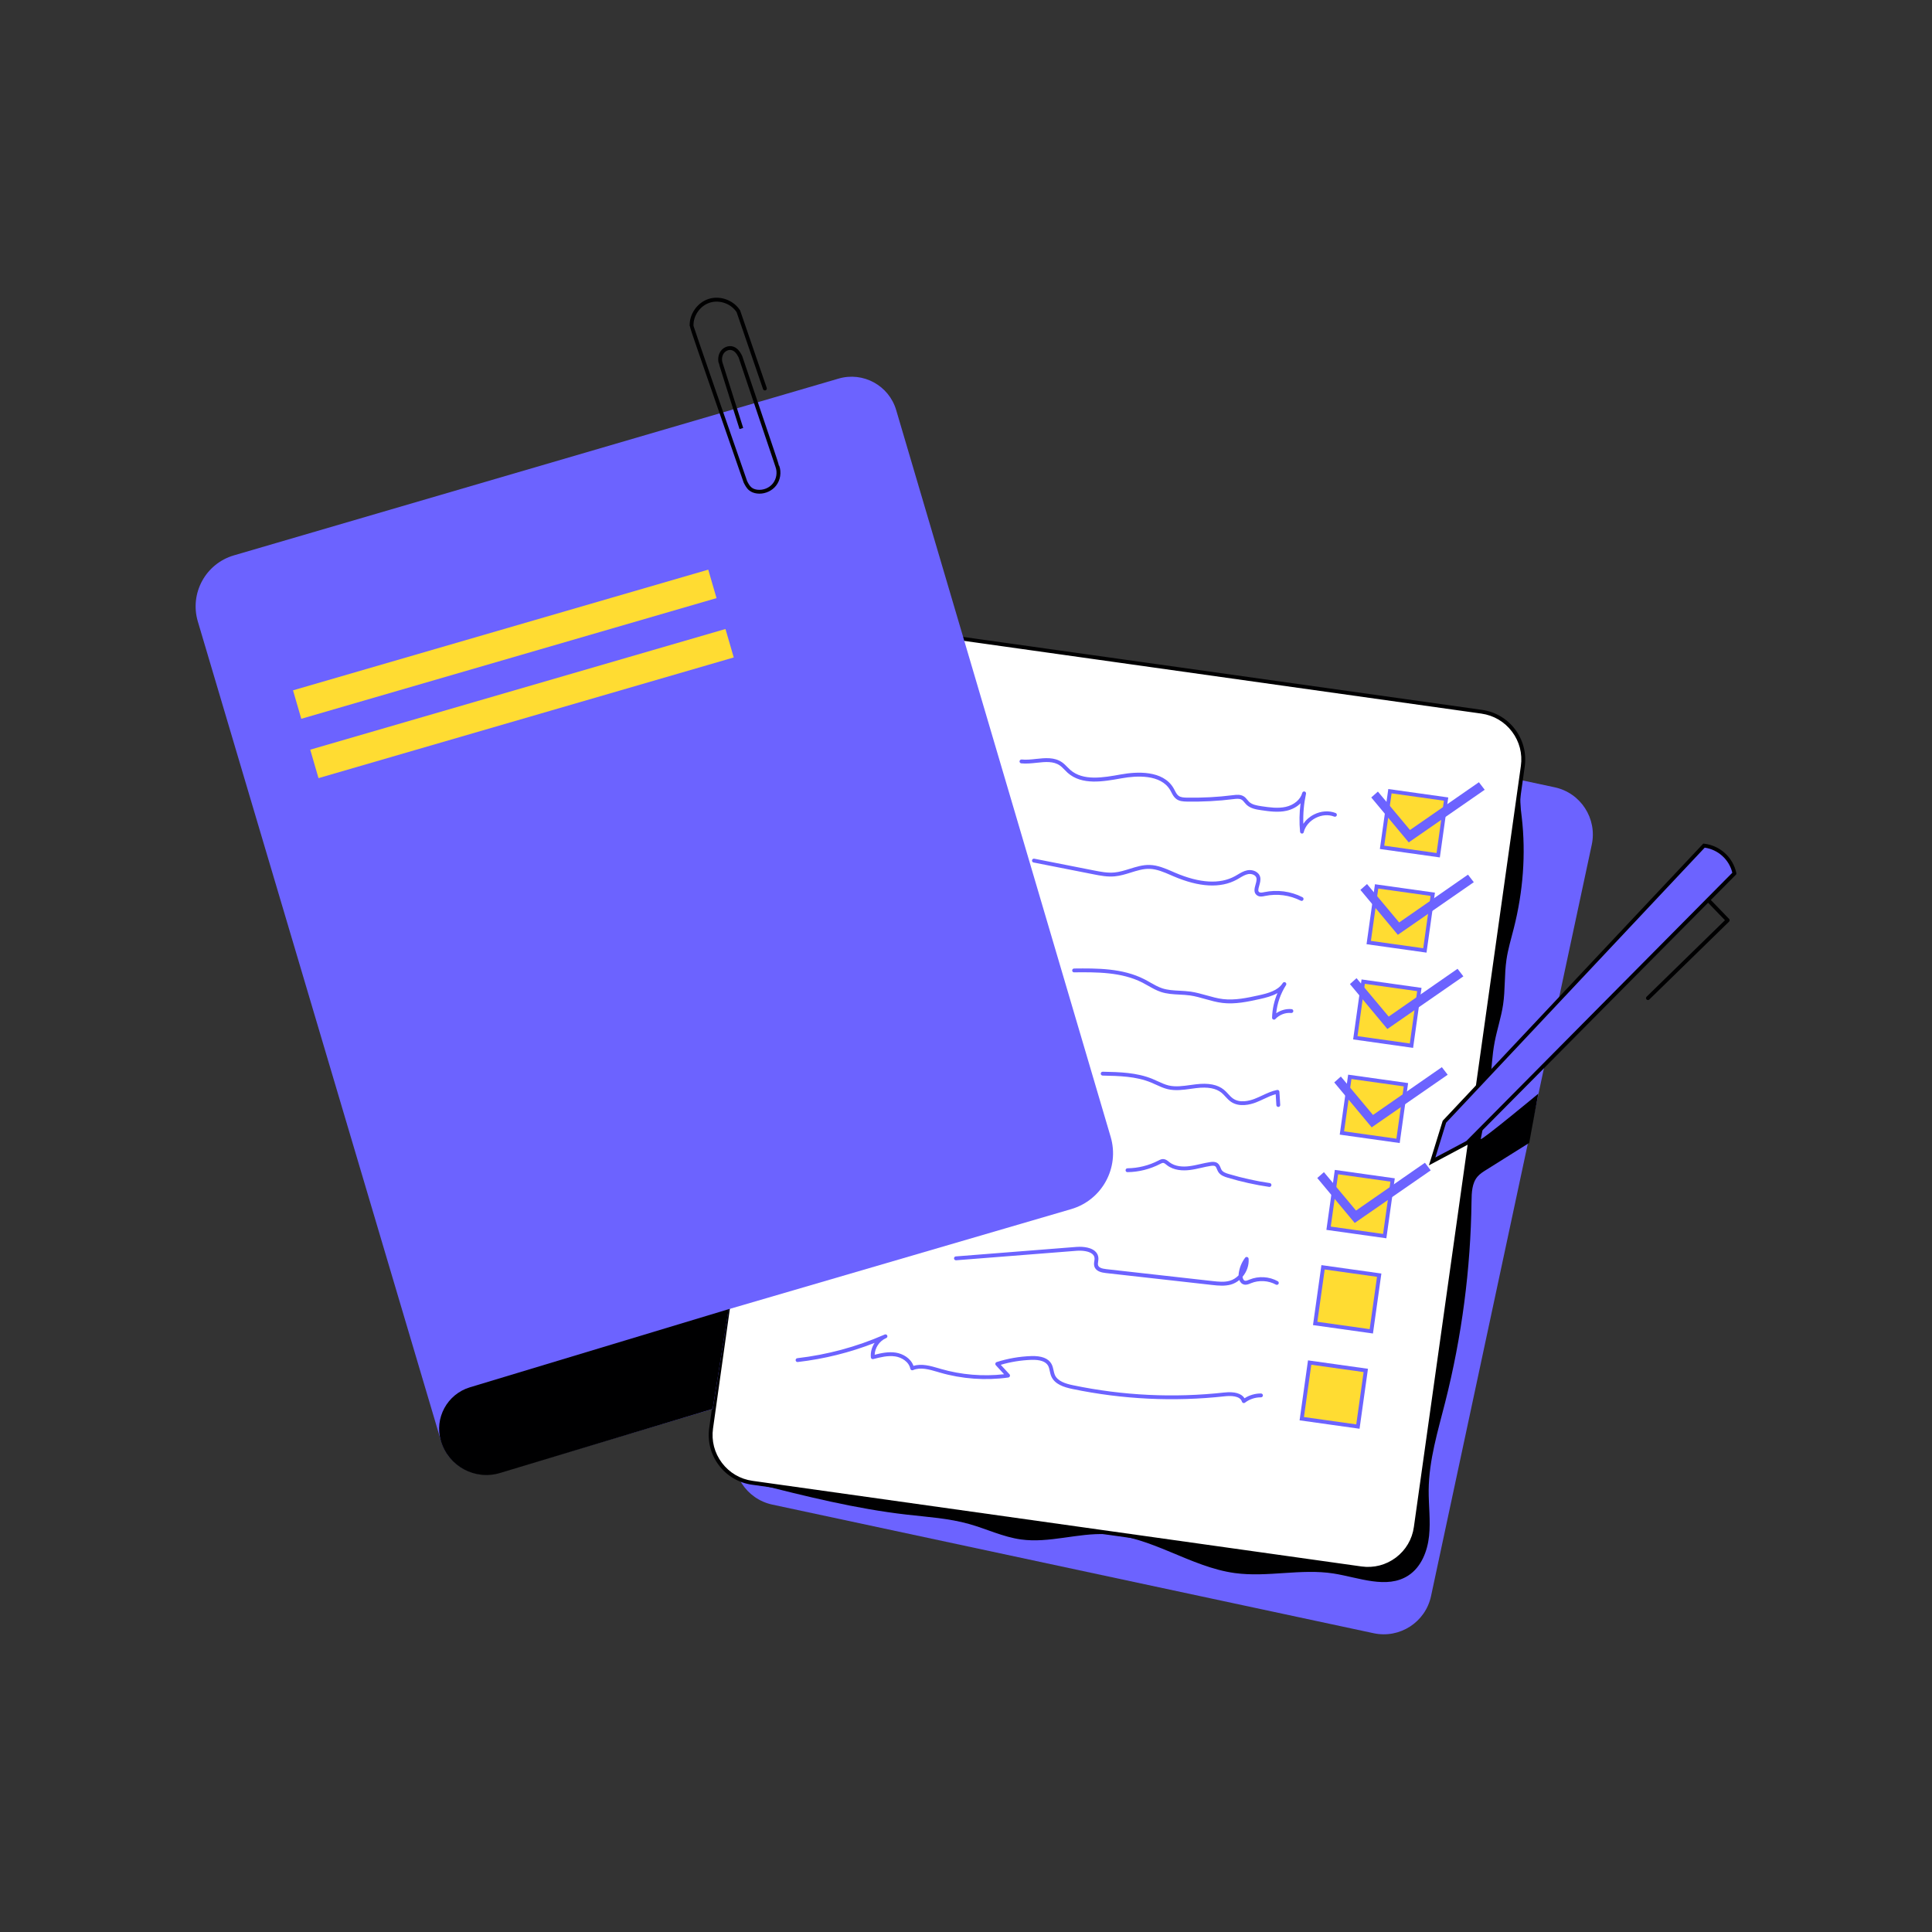 <svg transform="scale(1)" version="1.1" id="_x30_019_x5F_Checklist_x5F_1" xmlns="http://www.w3.org/2000/svg" xmlns:xlink="http://www.w3.org/1999/xlink" x="0px" y="0px" width="500px" height="500px" viewBox="0 0 500 500" xml:space="preserve" class="show_show__wrapper__graphic__5Waiy "><rect x="0" y="0" width="500" height="500" fill="#333333" stroke="none"/><title>React</title><style type="text/css">
	.st0{fill:#6C63FF;}
	.st1{fill:#000001;}
	.st2{fill:#FFFFFF;}
	.st3{fill:#FFDC32;}
	.st4{fill:#6C63FF;}
</style><g id="back"><path class="st0" d="M190.26,374.55l41.6-194.48c1.44-6.75,8.09-11.05,14.84-9.61l155.64,33.29c6.75,1.44,11.05,8.09,9.61,14.84
		l-41.6,194.48c-1.44,6.75-8.09,11.05-14.84,9.61l-155.64-33.29C193.12,387.94,188.82,381.3,190.26,374.55z"></path><path class="st1" d="M195.63,383.98c12.88,3.24,25.81,6.49,39.01,8c5.42,0.62,10.91,0.95,16.17,2.43c4.5,1.27,8.79,3.36,13.42,4
		c7.32,1.01,14.68-1.71,22.06-1.37c11.63,0.53,21.75,8.5,33.29,10.07c8.45,1.15,17.11-1.21,25.53,0.11
		c6.56,1.03,13.81,4.14,19.38,0.51c3.33-2.17,4.93-6.26,5.35-10.21c0.42-3.95-0.13-7.93-0.1-11.9c0.07-7.74,2.38-15.25,4.28-22.75
		c4.3-16.97,6.59-34.46,6.81-51.97c0.03-2.24,0.1-4.69,1.55-6.39c0.62-0.73,1.45-1.25,2.27-1.76c3.7-2.32,7.4-4.64,11.1-6.96
		l2.36-12.74c0,0-14.37,11.92-14.9,11.76c0.96-4.85,1.92-9.71,2.44-14.63c0.37-3.51,0.5-7.06,1.17-10.53
		c0.62-3.24,1.69-6.39,2.18-9.66c0.57-3.84,0.31-7.77,0.87-11.62c0.4-2.77,1.23-5.45,1.91-8.17c2.38-9.38,3.16-19.17,2.04-28.76
		c-0.36-2.51-0.46-5.06-0.31-7.6c0,0-27.07,191.97-27.08,192.28c-1.36,4.4-5.04,8.01-9.46,9.29c-1.9,0.55-3.99,0.67-5.83-0.05
		L195.63,383.98z"></path></g><g id="paper"><path class="st2" d="M184.03,369.63l27.69-196.95c0.96-6.84,7.28-11.6,14.12-10.64l157.61,22.16c6.84,0.96,11.6,7.28,10.64,14.12
		L366.4,395.27c-0.96,6.84-7.28,11.6-14.12,10.64l-157.61-22.16C187.83,382.79,183.07,376.47,184.03,369.63z"></path><path class="st0" d="M336.96,215.73c-0.01,0-0.03,0-0.04,0c-0.24-0.02-0.43-0.21-0.46-0.45c-0.24-2.45-0.19-4.93,0.12-7.39
		c-0.91,0.92-2.17,1.6-3.6,1.93c-2.21,0.5-4.53,0.16-6.58-0.14c-1.24-0.18-2.78-0.41-3.85-1.46c-0.17-0.17-0.33-0.36-0.49-0.55
		c-0.23-0.28-0.44-0.53-0.7-0.69c-0.56-0.36-1.36-0.26-2.13-0.17c-3.97,0.5-8.04,0.71-12.1,0.64c-0.94-0.02-1.91-0.09-2.69-0.66
		c-0.62-0.45-0.96-1.1-1.28-1.72c-0.1-0.19-0.2-0.38-0.31-0.57c-2.44-4.2-8.83-3.74-12.42-3.1l-0.19,0.03
		c-4.79,0.86-10.23,1.84-13.93-1.42c-0.28-0.25-0.54-0.52-0.8-0.79c-0.4-0.41-0.78-0.8-1.22-1.11c-1.68-1.17-3.79-0.94-6.04-0.7
		c-1.3,0.14-2.65,0.28-3.95,0.15c-0.27-0.03-0.47-0.27-0.45-0.55c0.03-0.27,0.28-0.47,0.55-0.45c1.19,0.13,2.49-0.01,3.74-0.15
		c2.33-0.25,4.73-0.5,6.71,0.87c0.52,0.36,0.95,0.8,1.37,1.23c0.24,0.25,0.49,0.5,0.75,0.73c3.34,2.94,8.52,2.01,13.09,1.19
		l0.19-0.03c3.85-0.69,10.72-1.14,13.46,3.58c0.12,0.2,0.22,0.41,0.33,0.61c0.28,0.55,0.55,1.06,0.98,1.37
		c0.54,0.4,1.31,0.45,2.12,0.47c4.01,0.07,8.03-0.14,11.96-0.64c0.9-0.11,1.92-0.23,2.78,0.31c0.39,0.24,0.67,0.58,0.94,0.91
		c0.13,0.16,0.26,0.32,0.41,0.47c0.77,0.76,1.95,0.98,3.29,1.18c2.06,0.3,4.19,0.61,6.22,0.16c2.15-0.48,3.83-1.9,4.28-3.62
		c0.07-0.26,0.33-0.42,0.6-0.36c0.26,0.06,0.43,0.33,0.37,0.59c-0.55,2.57-0.78,5.17-0.69,7.77c0.66-0.99,1.61-1.83,2.76-2.41
		c1.82-0.92,3.86-1.06,5.6-0.38c0.26,0.1,0.38,0.39,0.28,0.65c-0.1,0.26-0.4,0.38-0.65,0.28c-1.47-0.58-3.21-0.46-4.78,0.34
		c-1.57,0.8-2.7,2.13-3.1,3.65C337.39,215.57,337.19,215.73,336.96,215.73z"></path><path class="st0" d="M336.86,233.15c-0.08,0-0.15-0.02-0.23-0.05c-2.83-1.44-6.11-1.88-9.23-1.23c-0.63,0.14-1.39,0.3-2.03-0.12
		c-1.04-0.68-0.71-1.86-0.44-2.82c0.17-0.59,0.34-1.21,0.24-1.68c-0.18-0.82-1.29-1.2-2.17-1.03c-0.76,0.15-1.46,0.56-2.19,1
		c-0.25,0.15-0.49,0.29-0.74,0.43c-4.19,2.28-9.7,1.99-16.38-0.87l-0.67-0.29c-1.77-0.77-3.61-1.57-5.49-1.63
		c-1.66-0.05-3.22,0.44-4.89,0.96c-1.34,0.42-2.73,0.85-4.17,0.98c-1.88,0.18-3.73-0.19-5.53-0.54c-5.18-1.03-10.32-2.04-15.46-3.05
		c-0.27-0.05-0.45-0.32-0.39-0.59c0.05-0.27,0.31-0.45,0.59-0.39c5.14,1.01,10.28,2.02,15.42,3.04c1.77,0.35,3.55,0.69,5.29,0.53
		c1.33-0.12,2.67-0.54,3.96-0.94c1.67-0.52,3.41-1.07,5.22-1.01c2.08,0.07,4,0.9,5.86,1.71l0.66,0.29c6.38,2.73,11.6,3.04,15.5,0.91
		c0.24-0.13,0.47-0.27,0.71-0.41c0.77-0.46,1.57-0.94,2.51-1.12c1.36-0.27,3.02,0.39,3.33,1.79c0.16,0.72-0.06,1.5-0.25,2.18
		c-0.28,0.99-0.37,1.46,0.02,1.7c0.3,0.19,0.78,0.09,1.25-0.01c3.38-0.7,6.89-0.24,9.92,1.31c0.25,0.13,0.34,0.43,0.22,0.67
		C337.22,233.05,337.04,233.15,336.86,233.15z"></path><path class="st0" d="M329.71,263.89c-0.06,0-0.13-0.01-0.19-0.04c-0.19-0.08-0.32-0.27-0.31-0.48c0.06-2.19,0.54-4.35,1.4-6.36
		c-1.36,0.78-3.01,1.2-4.64,1.56c-2.96,0.65-6.31,1.39-9.6,0.99c-1.51-0.18-2.99-0.6-4.42-1c-1.3-0.37-2.64-0.75-3.97-0.94
		c-0.89-0.13-1.82-0.17-2.72-0.22c-1.59-0.08-3.24-0.17-4.8-0.68c-1.18-0.39-2.25-1-3.29-1.59c-0.49-0.28-0.99-0.56-1.49-0.82
		c-5.45-2.79-11.96-2.72-17.7-2.67c-0.27,0.04-0.5-0.22-0.5-0.49c0-0.28,0.22-0.5,0.5-0.5c5.85-0.06,12.49-0.12,18.16,2.77
		c0.52,0.26,1.03,0.55,1.53,0.84c1.04,0.59,2.02,1.15,3.1,1.51c1.44,0.47,2.95,0.55,4.54,0.63c0.92,0.05,1.87,0.1,2.81,0.23
		c1.4,0.2,2.78,0.59,4.11,0.96c1.39,0.39,2.83,0.8,4.26,0.97c3.12,0.38,6.38-0.34,9.26-0.97c2.46-0.54,4.95-1.22,6.18-3.11
		c0.02-0.03,0.04-0.06,0.05-0.08c0.15-0.23,0.46-0.3,0.69-0.15c0.23,0.15,0.3,0.45,0.16,0.69c-0.02,0.03-0.04,0.06-0.06,0.09
		c-1.38,2.18-2.23,4.65-2.49,7.2c1.15-0.8,2.59-1.2,3.98-1.07c0.28,0.03,0.48,0.27,0.45,0.55c-0.03,0.28-0.27,0.47-0.55,0.45
		c-1.5-0.15-3.07,0.46-4.09,1.57C329.98,263.83,329.85,263.89,329.71,263.89z"></path><path class="st0" d="M330.82,286.47c-0.26,0-0.48-0.2-0.5-0.47l-0.17-2.82c-1.04,0.28-2.03,0.74-3.07,1.23
		c-0.67,0.31-1.36,0.64-2.07,0.91c-1.48,0.56-4.28,1.29-6.44-0.18c-0.56-0.39-1-0.87-1.44-1.34c-0.33-0.36-0.64-0.7-0.99-0.99
		c-1.43-1.17-3.57-1.57-6.55-1.21c-0.48,0.06-0.95,0.12-1.43,0.19c-1.95,0.27-3.97,0.55-5.94,0.09c-1.07-0.25-2.06-0.71-3.02-1.15
		c-0.43-0.2-0.86-0.39-1.29-0.57c-3.92-1.62-8.31-1.71-12.55-1.8c-0.28-0.01-0.5-0.23-0.49-0.51c0.01-0.27,0.23-0.49,0.5-0.49
		c0,0,0.01,0,0.01,0c4.33,0.09,8.82,0.19,12.91,1.88c0.45,0.18,0.89,0.39,1.33,0.59c0.96,0.44,1.87,0.86,2.83,1.09
		c1.79,0.42,3.71,0.15,5.58-0.11c0.49-0.07,0.97-0.14,1.45-0.19c3.26-0.4,5.66,0.07,7.3,1.43c0.4,0.33,0.75,0.71,1.09,1.08
		c0.41,0.45,0.8,0.87,1.27,1.19c1.78,1.22,4.22,0.57,5.52,0.07c0.68-0.26,1.35-0.57,2.01-0.88c1.22-0.57,2.48-1.16,3.85-1.43
		c0.14-0.03,0.29,0.01,0.4,0.09s0.19,0.22,0.19,0.37l0.21,3.41c0.02,0.28-0.19,0.51-0.47,0.53
		C330.84,286.47,330.83,286.47,330.82,286.47z"></path><path class="st0" d="M328.54,307.17c-0.02,0-0.05,0-0.07,0c-3.62-0.53-7.23-1.33-10.73-2.38c-0.89-0.26-1.88-0.61-2.44-1.48
		c-0.15-0.24-0.25-0.48-0.35-0.72c-0.13-0.33-0.25-0.61-0.45-0.76c-0.25-0.17-0.63-0.17-1.13-0.1c-0.82,0.12-1.67,0.31-2.48,0.5
		c-1,0.23-2.04,0.46-3.1,0.58c-1.65,0.19-3.99,0.13-5.77-1.25l-0.16-0.13c-0.29-0.23-0.55-0.45-0.82-0.47
		c-0.23-0.02-0.49,0.12-0.77,0.26c-2.66,1.37-5.57,2.1-8.47,2.13c-0.32,0-0.5-0.22-0.5-0.5c0-0.28,0.22-0.5,0.5-0.5
		c2.74-0.03,5.5-0.71,7.96-1.98c0.43-0.22,0.85-0.45,1.37-0.4c0.57,0.05,1,0.39,1.37,0.69l0.14,0.12c1.52,1.17,3.58,1.22,5.04,1.04
		c1-0.12,2.01-0.34,2.99-0.57c0.83-0.19,1.7-0.38,2.56-0.51c0.64-0.09,1.31-0.11,1.86,0.28c0.44,0.32,0.63,0.79,0.8,1.2
		c0.08,0.19,0.15,0.39,0.26,0.56c0.37,0.58,1.16,0.85,1.88,1.06c3.46,1.03,7.02,1.82,10.59,2.34c0.27,0.04,0.46,0.29,0.42,0.57
		C329,306.99,328.79,307.17,328.54,307.17z"></path><path class="st0" d="M316.24,332.73c-0.87,0-1.72-0.09-2.52-0.18l-27.56-3.09c-1.06-0.12-2.52-0.42-2.93-1.68
		c-0.16-0.5-0.09-0.99-0.02-1.42c0.04-0.25,0.07-0.48,0.06-0.69c-0.02-0.44-0.2-0.81-0.54-1.11c-0.91-0.8-2.76-0.96-4.06-0.86
		l-31.23,2.46c-0.27,0.02-0.52-0.18-0.54-0.46c-0.02-0.28,0.18-0.52,0.46-0.54l31.23-2.46c0.76-0.06,3.36-0.16,4.8,1.1
		c0.55,0.48,0.84,1.09,0.88,1.81c0.01,0.31-0.03,0.6-0.07,0.88c-0.05,0.36-0.1,0.69-0.01,0.97c0.17,0.54,0.84,0.85,2.09,0.99
		l27.56,3.09c1.48,0.16,3.01,0.33,4.4-0.07c0.88-0.25,1.67-0.75,2.3-1.4c0-0.17,0.01-0.34,0.04-0.5c0.19-1.48,0.76-2.88,1.66-4.07
		c0.13-0.17,0.34-0.24,0.54-0.18c0.2,0.06,0.34,0.23,0.36,0.44c0.14,1.69-0.48,3.38-1.57,4.67c0.06,0.5,0.26,0.93,0.62,1.02
		c0.29,0.07,0.65-0.08,1.02-0.23l0.17-0.07c2.35-0.96,5.08-0.8,7.31,0.43c0.24,0.13,0.33,0.44,0.2,0.68s-0.44,0.33-0.68,0.2
		c-1.93-1.07-4.4-1.21-6.45-0.37l-0.17,0.07c-0.48,0.2-1.03,0.42-1.63,0.28c-0.62-0.15-1.01-0.6-1.22-1.17
		c-0.65,0.54-1.39,0.95-2.21,1.18C317.77,332.65,317,332.73,316.24,332.73z"></path><path class="st0" d="M321.89,363.11c-0.05,0-0.1-0.01-0.15-0.02c-0.16-0.05-0.28-0.17-0.33-0.33c-0.47-1.59-2.99-1.56-4.45-1.4
		c-13.16,1.45-26.42,0.81-39.41-1.89c-2.21-0.46-4.6-1.21-5.49-3.3c-0.19-0.44-0.28-0.9-0.38-1.34c-0.11-0.51-0.21-0.99-0.44-1.4
		c-0.61-1.07-2.07-1.58-4.34-1.5c-2.7,0.1-5.36,0.53-7.91,1.28c0.75,0.82,1.5,1.64,2.26,2.45c0.13,0.14,0.17,0.33,0.1,0.51
		s-0.22,0.3-0.4,0.33c-5.89,0.82-12.02,0.38-17.72-1.28l-0.57-0.17c-2.18-0.64-4.44-1.3-6.38-0.46c-0.14,0.06-0.3,0.05-0.43-0.02
		s-0.23-0.2-0.26-0.34c-0.37-1.84-2.28-2.95-3.9-3.19c-1.91-0.29-3.92,0.23-5.69,0.69c-0.14,0.04-0.29,0.01-0.41-0.07
		c-0.12-0.08-0.2-0.22-0.21-0.36c-0.13-1.33,0.24-2.67,0.97-3.76c-6.38,2.5-13.05,4.16-19.89,4.95c-0.28,0.03-0.52-0.17-0.55-0.44
		s0.16-0.52,0.44-0.55c7.74-0.9,15.27-2.93,22.39-6.03c0.08-0.04,0.15-0.07,0.23-0.1c0.25-0.1,0.54,0.01,0.65,0.27
		c0.11,0.25-0.01,0.54-0.26,0.65c-0.07,0.03-0.13,0.06-0.2,0.09c-1.61,0.75-2.73,2.47-2.8,4.23c1.71-0.44,3.6-0.84,5.48-0.55
		c1.79,0.27,3.88,1.45,4.57,3.43c2.14-0.66,4.46,0.02,6.52,0.62l0.57,0.17c5.26,1.52,10.89,1.99,16.35,1.37
		c-0.71-0.77-1.42-1.55-2.13-2.33c-0.12-0.13-0.16-0.3-0.11-0.47c0.04-0.17,0.17-0.3,0.33-0.35c2.87-0.92,5.88-1.44,8.93-1.55
		c2.69-0.09,4.44,0.59,5.24,2.01c0.3,0.54,0.43,1.12,0.55,1.68c0.09,0.41,0.17,0.8,0.32,1.16c0.71,1.67,2.81,2.31,4.77,2.71
		c12.88,2.68,26.04,3.31,39.09,1.87c2.65-0.29,4.48,0.24,5.24,1.49c1.24-0.8,2.72-1.24,4.21-1.24c0.02,0,0.04,0,0.05,0
		c0.28,0,0.5,0.23,0.5,0.5s-0.23,0.5-0.5,0.5c-0.02,0-0.03,0-0.05,0c-1.49,0-2.95,0.49-4.12,1.4
		C322.11,363.07,322,363.11,321.89,363.11z"></path><path class="st1" d="M354.05,406.53c-0.61,0-1.22-0.04-1.84-0.13L194.6,384.24c-3.44-0.48-6.49-2.28-8.57-5.05
		c-2.09-2.77-2.97-6.19-2.49-9.63l27.69-196.95c0.48-3.44,2.28-6.49,5.05-8.57c2.77-2.09,6.2-2.98,9.64-2.49l157.61,22.16
		c3.44,0.48,6.49,2.28,8.58,5.05c2.09,2.77,2.97,6.19,2.49,9.63L366.9,395.33c-0.48,3.44-2.28,6.49-5.05,8.58
		C359.57,405.63,356.85,406.53,354.05,406.53z M184.53,369.69L184.53,369.69c-0.45,3.18,0.37,6.33,2.3,8.89
		c1.93,2.56,4.74,4.22,7.92,4.66l157.61,22.16c3.18,0.44,6.33-0.37,8.89-2.3c2.56-1.93,4.22-4.74,4.66-7.92l27.69-196.95
		c0.45-3.18-0.37-6.33-2.3-8.89s-4.74-4.21-7.92-4.66l-157.61-22.16c-3.18-0.45-6.34,0.37-8.89,2.3c-2.56,1.93-4.21,4.74-4.66,7.92
		L184.53,369.69z"></path><rect class="st3" x="355.17" y="230.35" transform="matrix(0.139 -0.99 0.99 0.139 76.675 563.581)" width="14.67" height="14.67"></rect><path class="st0" d="M369.18,246.54l-15.52-2.18l2.18-15.52l15.52,2.18L369.18,246.54z M354.79,243.5l13.54,1.9l1.9-13.54
		l-13.54-1.9L354.79,243.5z"></path><rect class="st3" x="351.71" y="255" transform="matrix(0.139 -0.99 0.99 0.139 49.282 581.365)" width="14.67" height="14.67"></rect><path class="st0" d="M365.71,271.19L350.19,269l2.18-15.52l15.52,2.18L365.71,271.19z M351.32,268.15l13.54,1.9l1.9-13.54
		l-13.54-1.9L351.32,268.15z"></path><rect class="st3" x="348.24" y="279.64" transform="matrix(0.139 -0.99 0.99 0.139 21.901 599.141)" width="14.67" height="14.67"></rect><path class="st0" d="M362.24,295.82l-15.52-2.18l2.18-15.52l15.52,2.18L362.24,295.82z M347.85,292.79l13.54,1.9l1.9-13.54
		l-13.54-1.9L347.85,292.79z"></path><rect class="st3" x="344.78" y="304.29" transform="matrix(0.139 -0.99 0.99 0.139 -5.485 616.935)" width="14.67" height="14.67"></rect><path class="st0" d="M358.79,320.47l-15.52-2.18l2.18-15.52l15.52,2.18L358.79,320.47z M344.4,317.44l13.54,1.9l1.9-13.54
		l-13.54-1.9L344.4,317.44z"></path><rect class="st3" x="341.32" y="328.93" transform="matrix(0.139 -0.99 0.99 0.139 -32.867 634.712)" width="14.67" height="14.67"></rect><path class="st0" d="M355.32,345.11l-15.52-2.18l2.18-15.52l15.52,2.18L355.32,345.11z M340.93,342.08l13.54,1.9l1.9-13.54
		l-13.54-1.9L340.93,342.08z"></path><rect class="st3" x="337.85" y="353.57" transform="matrix(0.139 -0.99 0.99 0.139 -60.26 652.495)" width="14.67" height="14.67"></rect><path class="st0" d="M351.85,369.76l-15.52-2.18l2.18-15.52l15.52,2.18L351.85,369.76z M337.46,366.73l13.54,1.9l1.9-13.54
		l-13.54-1.9L337.46,366.73z"></path><rect class="st3" x="358.63" y="205.71" transform="matrix(0.139 -0.99 0.99 0.139 104.05 545.794)" width="14.67" height="14.67"></rect><path class="st0" d="M372.63,221.9l-15.52-2.18l2.18-15.52l15.52,2.18L372.63,221.9z M358.24,218.86l13.54,1.9l1.9-13.54
		l-13.54-1.9L358.24,218.86z"></path><polygon class="st4" points="355.57,206.43 364.67,217.34 383.51,204.28 382.62,203.12 364.81,215.47 356.54,205.57 	"></polygon><path class="st4" d="M364.58,218.01l-9.7-11.63l1.72-1.52l8.31,9.94l17.83-12.36l1.5,1.95L364.58,218.01z M356.27,206.48l8.5,10.19
		l18.03-12.5l-0.28-0.37l-17.79,12.34l-8.23-9.86L356.27,206.48z"></path><polygon class="st4" points="352.76,230.35 361.85,241.26 380.7,228.2 379.8,227.04 362,239.4 353.72,229.5 	"></polygon><path class="st4" d="M361.76,241.93l-9.69-11.63l1.71-1.51l8.32,9.94l17.81-12.37l1.51,1.95L361.76,241.93z M353.46,230.4
		l8.49,10.19l18.04-12.5l-0.29-0.37l-17.79,12.35l-8.24-9.86L353.46,230.4z"></path><polygon class="st4" points="350.05,254.73 359.14,265.64 377.99,252.58 377.09,251.41 359.29,263.77 351.01,253.87 	"></polygon><path class="st4" d="M359.05,266.31l-9.69-11.63l1.71-1.53l8.32,9.94l17.82-12.37l1.51,1.96L359.05,266.31z M350.74,254.78
		l8.49,10.19l18.04-12.5l-0.29-0.38l-17.78,12.35l-8.24-9.85L350.74,254.78z"></path><polygon class="st4" points="345.99,280.18 355.08,291.09 373.93,278.03 373.03,276.86 355.23,289.22 346.95,279.32 	"></polygon><path class="st4" d="M354.99,291.76l-9.69-11.63l1.71-1.53l8.32,9.95l17.82-12.37l1.51,1.96L354.99,291.76z M346.68,280.23
		l8.49,10.19l18.04-12.5l-0.29-0.38l-17.78,12.35l-8.24-9.85L346.68,280.23z"></path><polygon class="st4" points="341.6,304.92 350.69,315.83 369.54,302.77 368.65,301.6 350.84,313.96 342.57,304.06 	"></polygon><path class="st4" d="M350.6,316.5l-9.69-11.63l1.72-1.52l8.31,9.94l17.83-12.37l1.5,1.97L350.6,316.5z M342.3,304.97l8.49,10.19
		l18.04-12.5l-0.28-0.37l-17.79,12.35l-8.23-9.86L342.3,304.97z"></path></g><g id="cover"><path class="st4" d="M287.44,294.22l-55.51-188.1c-1.88-6.36-8.55-10-14.91-8.14L60.53,143.73c-7.31,2.14-11.5,9.81-9.33,17.12
		l62.92,212.04c1.92,6.46,8.71,10.14,15.17,8.21l55.15-16.46l4.11-25.81l88.67-25.91C285.22,310.58,289.79,302.2,287.44,294.22z"></path><path class="st1" d="M196.54,127.76c-0.21,0-0.41-0.01-0.62-0.04c-0.81-0.1-1.49-0.37-2.02-0.8c-0.69-0.55-1.09-1.34-1.44-2.03
		c-0.03-0.06-3.53-10.12-7.01-20.18c-1.74-5.03-3.49-10.06-4.79-13.84c-1.52-4.43-2.03-5.9-2.11-6.46l-0.06,0
		c-0.14-3.1,1.98-6.13,4.94-7.06c2.95-0.93,6.43,0.34,8.09,2.95c0.02,0.03,0.04,0.07,0.05,0.11l6.86,19.97
		c0.09,0.26-0.05,0.55-0.31,0.64c-0.26,0.09-0.55-0.05-0.64-0.31l-6.84-19.91c-1.44-2.21-4.4-3.27-6.92-2.48
		c-2.52,0.79-4.34,3.38-4.24,6.02c0.39,1.35,9.22,26.78,13.88,40.18c0.29,0.57,0.63,1.23,1.15,1.64c0.38,0.31,0.91,0.51,1.52,0.58
		c1.5,0.18,3.07-0.46,4-1.64c0.93-1.18,1.2-2.85,0.67-4.27c0-0.01-0.01-0.03-0.01-0.04c-0.23-0.73-9.45-28.02-9.54-28.29
		c-0.51-1.05-1.09-1.68-1.77-1.87c-0.69-0.2-1.53,0.12-2.01,0.74c-0.46,0.6-0.62,1.47-0.43,2.32c0.04,0.11,5.4,17.06,5.4,17.06
		l-0.95,0.3l-4.56-14.43c-0.48-1.52-0.73-2.3-0.8-2.72l-0.05,0.01c-0.26-1.13-0.03-2.31,0.61-3.14c0.73-0.95,1.99-1.41,3.07-1.1
		c0.97,0.27,1.76,1.07,2.42,2.46l8.09,23.95c0.89,2.64,1.3,3.85,1.41,4.44l0.07-0.03c0.64,1.74,0.32,3.79-0.83,5.23
		C199.81,126.99,198.18,127.76,196.54,127.76z"></path><rect class="st3" x="74.73" y="162.9" transform="matrix(0.96 -0.279 0.279 0.96 -41.357 43.124)" width="111.94" height="7.67"></rect><rect class="st3" x="79.19" y="178.26" transform="matrix(0.96 -0.279 0.279 0.96 -45.468 44.981)" width="111.94" height="7.67"></rect><path class="st1" d="M188.56,338.82l-66.94,20.21c-5.9,1.78-9.25,7.98-7.52,13.89l0,0c1.92,6.53,8.79,10.26,15.31,8.29l55.04-16.59
		L188.56,338.82z"></path></g><g id="pen"><path class="st4" d="M373.81,290.31L441,218.84l0,0c3.89,0.46,7.05,3.35,7.87,7.18v0.01L379.8,295.7l-9.16,4.88L373.81,290.31z"></path><path class="st1" d="M369.81,301.59l3.56-11.54l0.08-0.08l67.36-71.65l0.25,0.03c4.1,0.48,7.43,3.53,8.3,7.57l0.01,0.31l-0.14,0.16
		L380.1,296.1l-0.07,0.04L369.81,301.59z M374.25,290.56l-2.78,9l8.02-4.27l68.83-69.43c-0.8-3.37-3.64-5.98-7.14-6.49
		L374.25,290.56z"></path><path class="st1" d="M426.49,258.81c-0.13,0-0.26-0.05-0.36-0.15c-0.19-0.2-0.19-0.51,0.01-0.71l20.28-19.8l-4.54-4.7
		c-0.19-0.2-0.19-0.52,0.01-0.71c0.2-0.19,0.52-0.19,0.71,0.01l4.89,5.06c0.19,0.2,0.19,0.51-0.01,0.71l-20.64,20.15
		C426.74,258.76,426.62,258.81,426.49,258.81z"></path></g></svg>